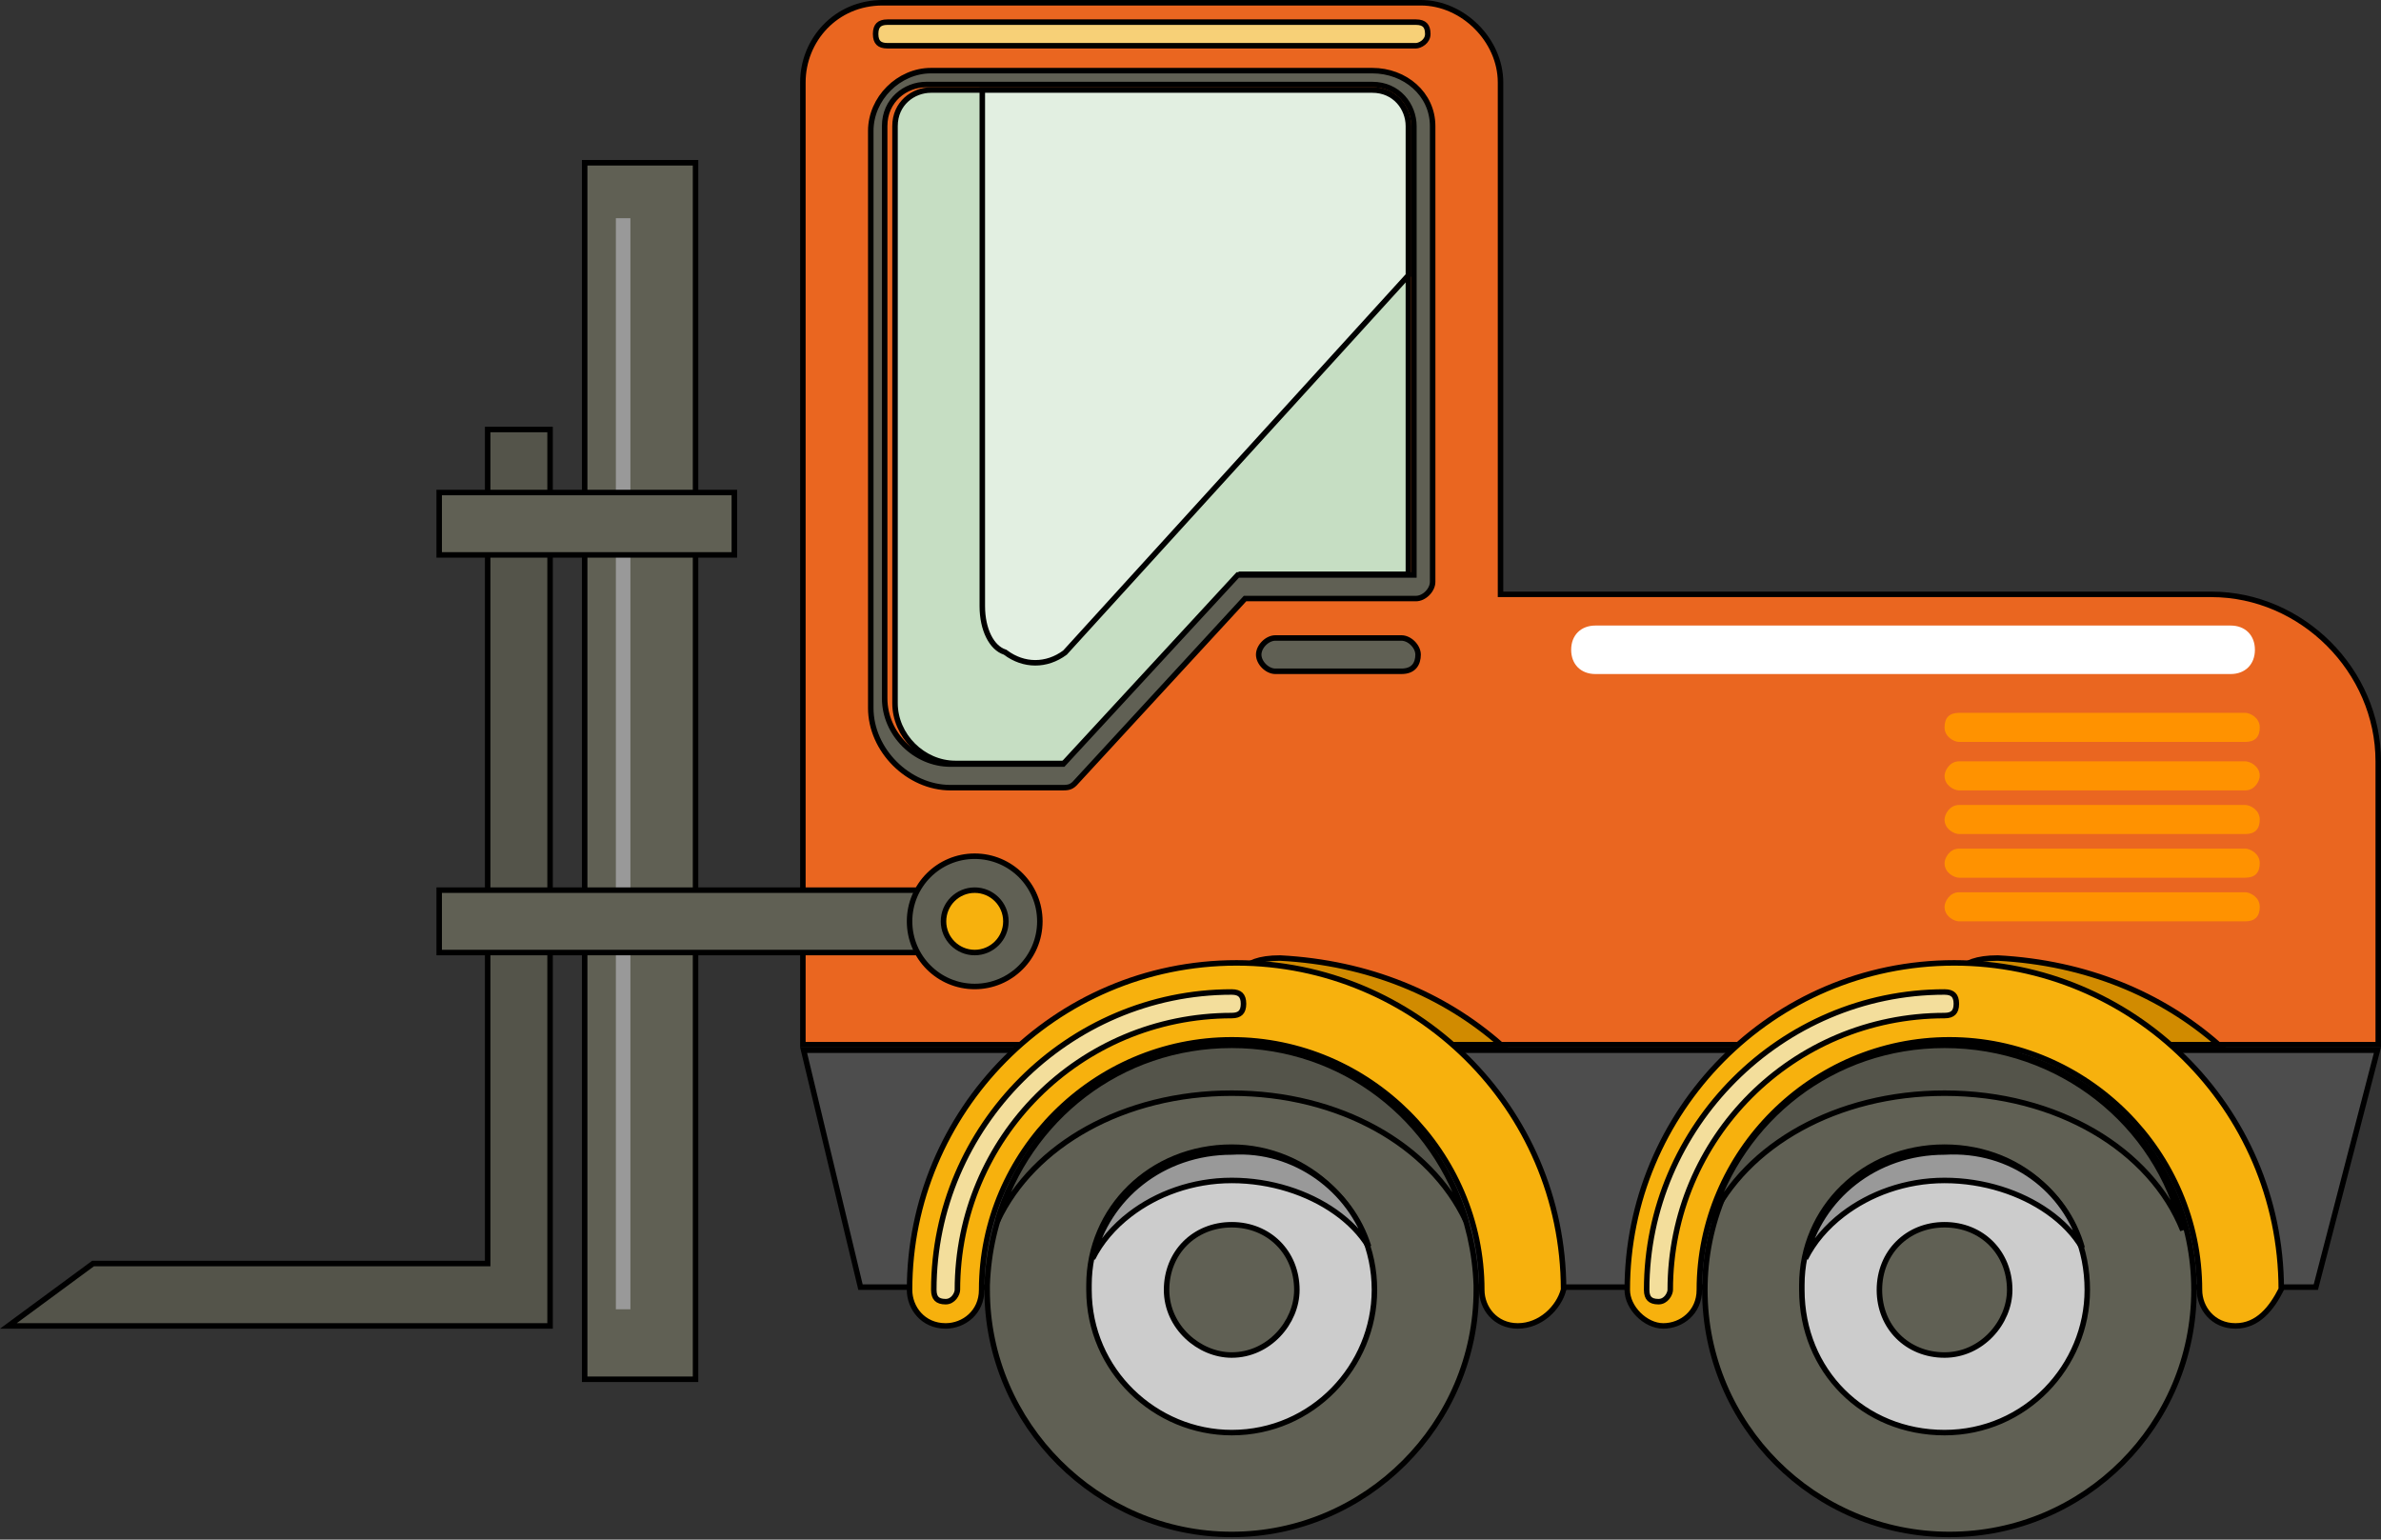 <svg width="433" height="280" viewBox="0 0 433 280" fill="none" xmlns="http://www.w3.org/2000/svg">
<rect x="0" y="0" width="433" height="280" fill="#333333" stroke="none"/>
<path d="M432.5 138.454V189.985H146.009V14.992C146.009 7.312 151.978 0.5 160.501 0.5H258.389C266.05 0.5 272.881 7.331 272.881 14.992V107.589V108.089H273.381H402.135C418.614 108.089 432.5 121.975 432.5 138.454Z" fill="#EA6620" stroke="black"/>
<path d="M405.661 122.58H290.135C287.49 122.58 285.726 120.817 285.726 118.171C285.726 115.525 287.49 113.762 290.135 113.762H405.661C408.306 113.762 410.07 115.525 410.07 118.171C410.07 120.817 408.306 122.58 405.661 122.58Z" fill="white"/>
<path d="M408.306 134.927H356.275C355.394 134.927 353.63 134.045 353.63 132.281C353.63 130.517 354.512 129.635 356.275 129.635H408.306C409.188 129.635 410.952 130.517 410.952 132.281C410.952 134.045 410.07 134.927 408.306 134.927Z" fill="#FF9200"/>
<path d="M408.306 143.745H356.275C355.393 143.745 353.629 142.863 353.629 141.1C353.629 140.218 354.511 138.454 356.275 138.454H408.306C409.187 138.454 410.951 139.336 410.951 141.1C410.951 141.982 410.069 143.745 408.306 143.745Z" fill="#FF9200"/>
<path d="M408.306 151.682H356.275C355.393 151.682 353.629 150.8 353.629 149.037C353.629 148.155 354.511 146.391 356.275 146.391H408.306C409.187 146.391 410.951 147.273 410.951 149.037C410.951 150.8 410.069 151.682 408.306 151.682Z" fill="#FF9200"/>
<path d="M408.306 159.619H356.275C355.393 159.619 353.629 158.737 353.629 156.973C353.629 156.092 354.511 154.328 356.275 154.328H408.306C409.187 154.328 410.951 155.21 410.951 156.973C410.951 158.737 410.069 159.619 408.306 159.619Z" fill="#FF9200"/>
<path d="M408.306 167.556H356.275C355.393 167.556 353.629 166.674 353.629 164.91C353.629 164.028 354.511 162.265 356.275 162.265H408.306C409.187 162.265 410.951 163.147 410.951 164.91C410.951 166.674 410.069 167.556 408.306 167.556Z" fill="#FF9200"/>
<path d="M257.507 8.319H161.383C160.578 8.319 160.067 8.118 159.753 7.804C159.438 7.49 159.238 6.978 159.238 6.173C159.238 5.368 159.438 4.856 159.753 4.542C160.067 4.228 160.578 4.027 161.383 4.027H257.507C258.312 4.027 258.824 4.228 259.138 4.542C259.452 4.856 259.653 5.368 259.653 6.173C259.653 6.869 259.31 7.397 258.849 7.767C258.371 8.149 257.817 8.319 257.507 8.319Z" fill="#F7D077" stroke="black"/>
<path d="M254.861 122.08H231.932C231.213 122.08 230.451 121.716 229.86 121.124C229.269 120.533 228.904 119.772 228.904 119.053C228.904 118.334 229.269 117.572 229.86 116.981C230.451 116.39 231.213 116.025 231.932 116.025H254.861C255.58 116.025 256.341 116.39 256.932 116.981C257.523 117.572 257.888 118.334 257.888 119.053C257.888 119.86 257.685 120.614 257.232 121.158C256.793 121.685 256.063 122.08 254.861 122.08Z" fill="#606054" stroke="black"/>
<path d="M225.759 104.443H225.54L225.391 104.604L193.792 138.836H173.728C167.831 138.836 162.764 133.769 162.764 127.872V22.929C162.764 18.835 166.025 16.374 169.319 16.374H249.569C253.662 16.374 256.124 19.636 256.124 22.929V104.443H225.759Z" fill="#C6DEC3" stroke="black"/>
<path d="M182.847 118.653L182.782 118.604L182.705 118.579C181.545 118.192 180.53 117.207 179.798 115.743C179.067 114.281 178.638 112.376 178.638 110.234V16.374H249.57C253.663 16.374 256.125 19.636 256.125 22.929V50.073L193.674 118.681C190.331 121.165 186.185 121.156 182.847 118.653Z" fill="#E2EFE1" stroke="black"/>
<path d="M256.624 104.561H257.124V104.061V22.929C257.124 19.167 254.295 15.374 249.569 15.374H168.437C164.675 15.374 160.882 18.203 160.882 22.929V126.99C160.882 133.439 166.397 138.954 172.846 138.954H193.129H193.348L193.497 138.793L225.096 104.561H256.624ZM226.641 108.852H226.421L226.273 109.014L195.414 142.517C194.691 143.236 194.001 143.245 193.129 143.245H172.846C165.186 143.245 158.354 136.414 158.354 128.753V23.811C158.354 17.913 163.422 12.846 169.319 12.846H249.569C255.52 12.846 260.534 17.082 260.534 22.929V105.825C260.534 106.544 260.169 107.305 259.578 107.896C258.987 108.488 258.225 108.852 257.506 108.852H226.641Z" fill="#606054" stroke="black"/>
<path d="M156.486 234.078L146.143 190.985H432.353L421.149 234.078H156.486Z" fill="#4D4D4D" stroke="black"/>
<path d="M232.801 174.229C248.932 175.081 262.578 180.868 272.956 189.985H244.34C240.833 189.108 237.267 188.221 232.814 188.221C232.521 188.221 232.043 188.052 231.419 187.655C230.813 187.269 230.131 186.709 229.447 186.025C228.076 184.654 226.741 182.833 226.001 181.035C225.253 179.219 225.159 177.559 226.026 176.365C226.899 175.162 228.886 174.231 232.801 174.229Z" fill="#D18B00" stroke="black"/>
<path d="M363.318 174.229C379.45 175.081 393.096 180.868 403.474 189.985H374.857C371.351 189.108 367.784 188.221 363.332 188.221C362.908 188.221 362.337 188.035 361.666 187.645C361.005 187.26 360.289 186.701 359.587 186.02C358.181 184.653 356.878 182.839 356.192 181.046C355.503 179.243 355.478 177.582 356.41 176.378C357.353 175.16 359.408 174.231 363.318 174.229Z" fill="#D18B00" stroke="black"/>
<path d="M268.472 234.578C268.472 258.995 248.413 279.054 223.996 279.054C199.58 279.054 179.521 258.995 179.521 234.578V233.705C180.398 209.276 199.586 190.103 223.996 190.103C248.407 190.103 267.595 209.276 268.472 233.706V233.706V233.706V233.706V233.706V233.707V233.707V233.707V233.708V233.708V233.708V233.708V233.709V233.709V233.709V233.71V233.71V233.71V233.711V233.711V233.711V233.712V233.712V233.712V233.713V233.713V233.713V233.714V233.714V233.714V233.715V233.715V233.716V233.716V233.716V233.717V233.717V233.718V233.718V233.719V233.719V233.72V233.72V233.72V233.721V233.721V233.722V233.722V233.723V233.723V233.724V233.724V233.725V233.725V233.726V233.727V233.727V233.728V233.728V233.729V233.729V233.73V233.73V233.731V233.732V233.732V233.733V233.734V233.734V233.735V233.735V233.736V233.737V233.737V233.738V233.739V233.739V233.74V233.741V233.742V233.742V233.743V233.744V233.744V233.745V233.746V233.747V233.747V233.748V233.749V233.75V233.751V233.751V233.752V233.753V233.754V233.755V233.756V233.756V233.757V233.758V233.759V233.76V233.761V233.762V233.763V233.764V233.765V233.765V233.766V233.767V233.768V233.769V233.77V233.771V233.772V233.773V233.774V233.775V233.776V233.777V233.779V233.78V233.781V233.782V233.783V233.784V233.785V233.786V233.787V233.788V233.79V233.791V233.792V233.793V233.794V233.795V233.797V233.798V233.799V233.8V233.802V233.803V233.804V233.805V233.807V233.808V233.809V233.811V233.812V233.813V233.815V233.816V233.817V233.819V233.82V233.822V233.823V233.824V233.826V233.827V233.829V233.83V233.832V233.833V233.835V233.836V233.838V233.839V233.841V233.842V233.844V233.845V233.847V233.849V233.85V233.852V233.853V233.855V233.857V233.858V233.86V233.862V233.863V233.865V233.867V233.869V233.87V233.872V233.874V233.876V233.877V233.879V233.881V233.883V233.885V233.887V233.888V233.89V233.892V233.894V233.896V233.898V233.9V233.902V233.904V233.906V233.908V233.91V233.912V233.914V233.916V233.918V233.92V233.922V233.924V233.926V233.928V233.93V233.933V233.935V233.937V233.939V233.941V233.943V233.946V233.948V233.95V233.952V233.955V233.957V233.959V233.962V233.964V233.966V233.969V233.971V233.973V233.976V233.978V233.981V233.983V233.985V233.988V233.99V233.993V233.995V233.998V234V234.003V234.006V234.008V234.011V234.013V234.016V234.019V234.021V234.024V234.027V234.029V234.032V234.035V234.037V234.04V234.043V234.046V234.049V234.051V234.054V234.057V234.06V234.063V234.066V234.069V234.071V234.074V234.077V234.08V234.083V234.086V234.089V234.092V234.095V234.098V234.101V234.104V234.108V234.111V234.114V234.117V234.12V234.123V234.127V234.13V234.133V234.136V234.139V234.143V234.146V234.149V234.153V234.156V234.159V234.163V234.166V234.169V234.173V234.176V234.18V234.183V234.187V234.19V234.194V234.197V234.201V234.204V234.208V234.212V234.215V234.219V234.223V234.226V234.23V234.234V234.237V234.241V234.245V234.249V234.252V234.256V234.26V234.264V234.268V234.272V234.275V234.279V234.283V234.287V234.291V234.295V234.299V234.303V234.307V234.311V234.315V234.319V234.324V234.328V234.332V234.336V234.34V234.344V234.349V234.353V234.357V234.361V234.366V234.37V234.374V234.379V234.383V234.387V234.392V234.396V234.401V234.405V234.41V234.414V234.419V234.423V234.428V234.432V234.437V234.441V234.446V234.451V234.455V234.46V234.465V234.469V234.474V234.479V234.484V234.489V234.493V234.498V234.503V234.508V234.513V234.518V234.523V234.528V234.533V234.538V234.543V234.548V234.553V234.558V234.563V234.568V234.573V234.578Z" fill="#606054" stroke="black"/>
<path d="M249.951 234.578C249.951 248.423 238.7 260.535 223.995 260.535C210.15 260.535 198.039 249.283 198.039 234.578V234.578V234.578V234.578V234.578V234.578V234.578V234.578V234.578V234.578V234.578V234.578V234.578V234.578V234.578V234.578V234.578V234.578V234.578V234.578V234.578V234.578V234.578V234.578V234.578V234.578V234.578V234.578V234.578V234.577V234.577V234.577V234.577V234.577V234.577V234.577V234.577V234.577V234.577V234.577V234.577V234.577V234.577V234.577V234.576V234.576V234.576V234.576V234.576V234.576V234.576V234.576V234.576V234.576V234.576V234.575V234.575V234.575V234.575V234.575V234.575V234.575V234.575V234.574V234.574V234.574V234.574V234.574V234.574V234.573V234.573V234.573V234.573V234.573V234.573V234.572V234.572V234.572V234.572V234.572V234.572V234.571V234.571V234.571V234.571V234.57V234.57V234.57V234.57V234.57V234.569V234.569V234.569V234.569V234.568V234.568V234.568V234.567V234.567V234.567V234.567V234.566V234.566V234.566V234.565V234.565V234.565V234.565V234.564V234.564V234.564V234.563V234.563V234.562V234.562V234.562V234.561V234.561V234.561V234.56V234.56V234.559V234.559V234.559V234.558V234.558V234.557V234.557V234.557V234.556V234.556V234.555V234.555V234.554V234.554V234.553V234.553V234.552V234.552V234.551V234.551V234.55V234.55V234.549V234.549V234.548V234.548V234.547V234.547V234.546V234.545V234.545V234.544V234.544V234.543V234.542V234.542V234.541V234.541V234.54V234.539V234.539V234.538V234.537V234.537V234.536V234.535V234.535V234.534V234.533V234.533V234.532V234.531V234.53V234.53V234.529V234.528V234.527V234.527V234.526V234.525V234.524V234.523V234.523V234.522V234.521V234.52V234.519V234.518V234.517V234.517V234.516V234.515V234.514V234.513V234.512V234.511V234.51V234.509V234.508V234.507V234.506V234.505V234.504V234.503V234.502V234.501V234.5V234.499V234.498V234.497V234.496V234.495V234.494V234.493V234.492V234.491V234.49V234.489V234.487V234.486V234.485V234.484V234.483V234.482V234.48V234.479V234.478V234.477V234.476V234.474V234.473V234.472V234.471V234.469V234.468V234.467V234.465V234.464V234.463V234.461V234.46V234.459V234.457V234.456V234.455V234.453V234.452V234.45V234.449V234.448V234.446V234.445V234.443V234.442V234.44V234.439V234.437V234.436V234.434V234.432V234.431V234.429V234.428V234.426V234.425V234.423V234.421V234.42V234.418V234.416V234.415V234.413V234.411V234.41V234.408V234.406V234.404V234.403V234.401V234.399V234.397V234.396V234.394V234.392V234.39V234.388V234.386V234.384V234.383V234.381V234.379V234.377V234.375V234.373V234.371V234.369V234.367V234.365V234.363V234.361V234.359V234.357V234.355V234.353V234.351V234.349V234.346V234.344V234.342V234.34V234.338V234.336V234.333V234.331V234.329V234.327V234.325V234.322V234.32V234.318V234.315V234.313V234.311V234.308V234.306V234.304V234.301V234.299V234.297V234.294V234.292V234.289V234.287V234.284V234.282V234.279V234.277V234.274V234.272V234.269V234.267V234.264V234.261V234.259V234.256V234.253V234.251V234.248V234.245V234.243V234.24V234.237V234.235V234.232V234.229V234.226V234.223V234.221V234.218V234.215V234.212V234.209V234.206V234.203V234.2V234.197V234.194V234.192V234.189V234.186V234.183V234.179V234.176V234.173V234.17V234.167V234.164V234.161V234.158V234.155V234.151V234.148V234.145V234.142V234.139V234.135V234.132V234.129V234.125V234.122V234.119V234.115V234.112V234.109V234.105V234.102V234.098V234.095V234.091V234.088V234.085V234.081V234.077V234.074V234.07V234.067V234.063V234.06V234.056V234.052V234.049V234.045V234.041V234.037V234.034V234.03V234.026V234.022V234.019V234.015V234.011V234.007V234.003V233.999V233.995V233.991V233.987V233.984V233.98V233.976V233.972V233.967V233.963V233.959V233.955V233.951V233.947V233.943V233.939V233.935V233.93V233.926V233.922V233.918V233.913V233.909V233.905V233.9V233.896V233.892V233.887V233.883V233.879V233.874V233.87V233.865V233.861V233.856V233.852V233.847V233.843V233.838V233.833V233.829V233.824V233.819V233.815V233.81V233.805V233.801V233.796V233.791V233.786V233.781V233.777V233.772V233.767V233.762V233.757V233.752V233.747V233.742V233.737V233.732V233.727V233.722V233.717V233.712V233.707V233.702V233.696C198.039 219.874 209.268 208.622 223.995 208.622C237.84 208.622 249.951 219.873 249.951 234.578Z" fill="#CCCCCC" stroke="black"/>
<path d="M235.842 234.578C235.842 240.499 230.752 246.425 223.996 246.425C218.076 246.425 212.15 241.334 212.15 234.578C212.15 227.799 217.217 222.732 223.996 222.732C230.775 222.732 235.842 227.799 235.842 234.578Z" fill="#606054" stroke="black"/>
<path d="M224.026 209.503C235.426 208.79 245.651 216.306 248.889 226.711C247.463 224.347 245.363 222.194 242.802 220.39C237.865 216.912 231.15 214.677 223.995 214.677C216.826 214.677 210.326 217.141 205.502 220.843C202.523 223.129 200.167 225.901 198.696 228.872C201.297 217.788 211.359 209.504 223.995 209.504H224.011L224.026 209.503Z" fill="#999999" stroke="black"/>
<path d="M223.996 190.103C244.337 190.103 261.051 203.416 266.567 221.989C260.106 208.257 243.657 198.803 223.996 198.803C204.336 198.803 187.887 208.257 181.426 221.989C186.941 203.416 203.656 190.103 223.996 190.103Z" fill="#54544A" stroke="black"/>
<path d="M276.026 241.133C271.933 241.133 269.471 237.872 269.471 234.578C269.471 209.61 248.964 189.103 223.996 189.103C199.027 189.103 178.52 209.61 178.52 234.578C178.52 238.671 175.258 241.133 171.965 241.133C167.872 241.133 165.41 237.872 165.41 234.578C165.41 202.22 191.647 175.111 224.878 175.111C257.215 175.111 284.311 201.315 284.345 234.516C283.485 237.84 280.144 241.133 276.026 241.133Z" fill="#F7B10D" stroke="black"/>
<path d="M171.965 236.724C171.16 236.724 170.648 236.523 170.334 236.209C170.02 235.895 169.819 235.383 169.819 234.578C169.819 204.871 194.288 180.402 223.996 180.402C224.8 180.402 225.312 180.603 225.626 180.917C225.94 181.231 226.141 181.743 226.141 182.548C226.141 183.353 225.94 183.864 225.626 184.178C225.312 184.492 224.8 184.693 223.996 184.693C196.381 184.693 174.111 206.964 174.111 234.578C174.111 234.888 173.941 235.442 173.559 235.919C173.189 236.381 172.661 236.724 171.965 236.724Z" fill="#F3DE9C" stroke="black"/>
<path d="M398.989 234.578C398.989 259.142 379.077 279.054 354.514 279.054C329.951 279.054 310.038 259.142 310.038 234.578C310.038 210.015 329.951 190.103 354.514 190.103C379.077 190.103 398.989 210.015 398.989 234.578Z" fill="#606054" stroke="black"/>
<path d="M379.589 234.578C379.589 248.423 368.337 260.535 353.632 260.535C338.917 260.535 327.676 249.294 327.676 234.578V234.578V234.578V234.578V234.578V234.578V234.578V234.578V234.578V234.578V234.578V234.578V234.578V234.578V234.578V234.578V234.578V234.578V234.578V234.578V234.578V234.578V234.578V234.578V234.578V234.578V234.578V234.578V234.578V234.577V234.577V234.577V234.577V234.577V234.577V234.577V234.577V234.577V234.577V234.577V234.577V234.577V234.577V234.577V234.576V234.576V234.576V234.576V234.576V234.576V234.576V234.576V234.576V234.576V234.576V234.575V234.575V234.575V234.575V234.575V234.575V234.575V234.575V234.574V234.574V234.574V234.574V234.574V234.574V234.573V234.573V234.573V234.573V234.573V234.573V234.572V234.572V234.572V234.572V234.572V234.572V234.571V234.571V234.571V234.571V234.57V234.57V234.57V234.57V234.57V234.569V234.569V234.569V234.569V234.568V234.568V234.568V234.567V234.567V234.567V234.567V234.566V234.566V234.566V234.565V234.565V234.565V234.565V234.564V234.564V234.564V234.563V234.563V234.562V234.562V234.562V234.561V234.561V234.561V234.56V234.56V234.559V234.559V234.559V234.558V234.558V234.557V234.557V234.557V234.556V234.556V234.555V234.555V234.554V234.554V234.553V234.553V234.552V234.552V234.551V234.551V234.55V234.55V234.549V234.549V234.548V234.548V234.547V234.547V234.546V234.545V234.545V234.544V234.544V234.543V234.542V234.542V234.541V234.541V234.54V234.539V234.539V234.538V234.537V234.537V234.536V234.535V234.535V234.534V234.533V234.533V234.532V234.531V234.53V234.53V234.529V234.528V234.527V234.527V234.526V234.525V234.524V234.523V234.523V234.522V234.521V234.52V234.519V234.518V234.517V234.517V234.516V234.515V234.514V234.513V234.512V234.511V234.51V234.509V234.508V234.507V234.506V234.505V234.504V234.503V234.502V234.501V234.5V234.499V234.498V234.497V234.496V234.495V234.494V234.493V234.492V234.491V234.49V234.489V234.487V234.486V234.485V234.484V234.483V234.482V234.48V234.479V234.478V234.477V234.476V234.474V234.473V234.472V234.471V234.469V234.468V234.467V234.465V234.464V234.463V234.461V234.46V234.459V234.457V234.456V234.455V234.453V234.452V234.45V234.449V234.448V234.446V234.445V234.443V234.442V234.44V234.439V234.437V234.436V234.434V234.432V234.431V234.429V234.428V234.426V234.425V234.423V234.421V234.42V234.418V234.416V234.415V234.413V234.411V234.41V234.408V234.406V234.404V234.403V234.401V234.399V234.397V234.396V234.394V234.392V234.39V234.388V234.386V234.384V234.383V234.381V234.379V234.377V234.375V234.373V234.371V234.369V234.367V234.365V234.363V234.361V234.359V234.357V234.355V234.353V234.351V234.349V234.346V234.344V234.342V234.34V234.338V234.336V234.333V234.331V234.329V234.327V234.325V234.322V234.32V234.318V234.315V234.313V234.311V234.308V234.306V234.304V234.301V234.299V234.297V234.294V234.292V234.289V234.287V234.284V234.282V234.279V234.277V234.274V234.272V234.269V234.267V234.264V234.261V234.259V234.256V234.253V234.251V234.248V234.245V234.243V234.24V234.237V234.235V234.232V234.229V234.226V234.223V234.221V234.218V234.215V234.212V234.209V234.206V234.203V234.2V234.197V234.194V234.192V234.189V234.186V234.183V234.179V234.176V234.173V234.17V234.167V234.164V234.161V234.158V234.155V234.151V234.148V234.145V234.142V234.139V234.135V234.132V234.129V234.125V234.122V234.119V234.115V234.112V234.109V234.105V234.102V234.098V234.095V234.091V234.088V234.085V234.081V234.077V234.074V234.07V234.067V234.063V234.06V234.056V234.052V234.049V234.045V234.041V234.037V234.034V234.03V234.026V234.022V234.019V234.015V234.011V234.007V234.003V233.999V233.995V233.991V233.987V233.984V233.98V233.976V233.972V233.967V233.963V233.959V233.955V233.951V233.947V233.943V233.939V233.935V233.93V233.926V233.922V233.918V233.913V233.909V233.905V233.9V233.896V233.892V233.887V233.883V233.879V233.874V233.87V233.865V233.861V233.856V233.852V233.847V233.843V233.838V233.833V233.829V233.824V233.819V233.815V233.81V233.805V233.801V233.796V233.791V233.786V233.781V233.777V233.772V233.767V233.762V233.757V233.752V233.747V233.742V233.737V233.732V233.727V233.722V233.717V233.712V233.707V233.702V233.696C327.676 219.874 338.906 208.622 353.632 208.622C368.348 208.622 379.589 219.863 379.589 234.578Z" fill="#CCCCCC" stroke="black"/>
<path d="M365.477 234.578C365.477 240.499 360.387 246.425 353.631 246.425C346.852 246.425 341.784 241.357 341.784 234.578C341.784 227.799 346.852 222.732 353.631 222.732C360.41 222.732 365.477 227.799 365.477 234.578Z" fill="#606054" stroke="black"/>
<path d="M353.662 209.503C365.868 208.785 375.681 216.407 378.658 226.932C377.23 224.482 375.08 222.251 372.44 220.39C367.502 216.912 360.787 214.677 353.632 214.677C346.464 214.677 339.964 217.141 335.139 220.843C332.16 223.129 329.805 225.901 328.333 228.872C330.935 217.788 340.996 209.504 353.632 209.504H353.647L353.662 209.503Z" fill="#999999" stroke="black"/>
<path d="M353.632 190.103C374.616 190.103 392.366 204.262 396.955 223.722C391.102 209.058 374.108 198.803 353.632 198.803C333.971 198.803 317.522 208.257 311.061 221.989C316.577 203.416 333.291 190.103 353.632 190.103Z" fill="#54544A" stroke="black"/>
<path d="M406.544 241.133C402.451 241.133 399.989 237.872 399.989 234.578C399.989 209.61 379.482 189.103 354.513 189.103C329.545 189.103 309.038 209.61 309.038 234.578C309.038 238.671 305.776 241.133 302.483 241.133C300.882 241.133 299.239 240.328 297.986 239.075C296.733 237.822 295.928 236.179 295.928 234.578C295.928 202.22 322.165 175.111 355.395 175.111C387.715 175.111 414.798 201.286 414.862 234.46C413.109 237.932 410.597 241.133 406.544 241.133Z" fill="#F7B10D" stroke="black"/>
<path d="M301.6 236.724C300.795 236.724 300.284 236.523 299.97 236.209C299.655 235.895 299.455 235.383 299.455 234.578C299.455 204.871 323.923 180.402 353.631 180.402C354.436 180.402 354.947 180.603 355.261 180.917C355.576 181.231 355.776 181.743 355.776 182.548C355.776 183.353 355.576 183.864 355.261 184.178C354.947 184.492 354.436 184.693 353.631 184.693C326.017 184.693 303.746 206.964 303.746 234.578C303.746 234.888 303.576 235.442 303.194 235.919C302.824 236.381 302.296 236.724 301.6 236.724Z" fill="#F3DE9C" stroke="black"/>
<path d="M88.687 229.287V78.105H100.034V241.133H1.521L16.92 229.787H88.187H88.687V229.287Z" fill="#54544A" stroke="black"/>
<path d="M106.325 29.602H126.49V250.834H106.325V29.602Z" fill="#606054" stroke="black"/>
<path d="M114.643 39.684H111.998V238.106H114.643V39.684Z" fill="#999999"/>
<path d="M79.869 89.569H133.545V100.916H79.869V89.569Z" fill="#606054" stroke="black"/>
<path d="M79.869 161.883H176.757V173.229H79.869V161.883Z" fill="#606054" stroke="black"/>
<path d="M189.103 167.556C189.103 174.099 183.799 179.402 177.256 179.402C170.714 179.402 165.41 174.099 165.41 167.556C165.41 161.014 170.714 155.71 177.256 155.71C183.799 155.71 189.103 161.014 189.103 167.556Z" fill="#606054" stroke="black"/>
<path d="M182.929 167.556C182.929 170.689 180.389 173.229 177.256 173.229C174.123 173.229 171.583 170.689 171.583 167.556C171.583 164.423 174.123 161.883 177.256 161.883C180.389 161.883 182.929 164.423 182.929 167.556Z" fill="#F7B10D" stroke="black"/>
</svg>
